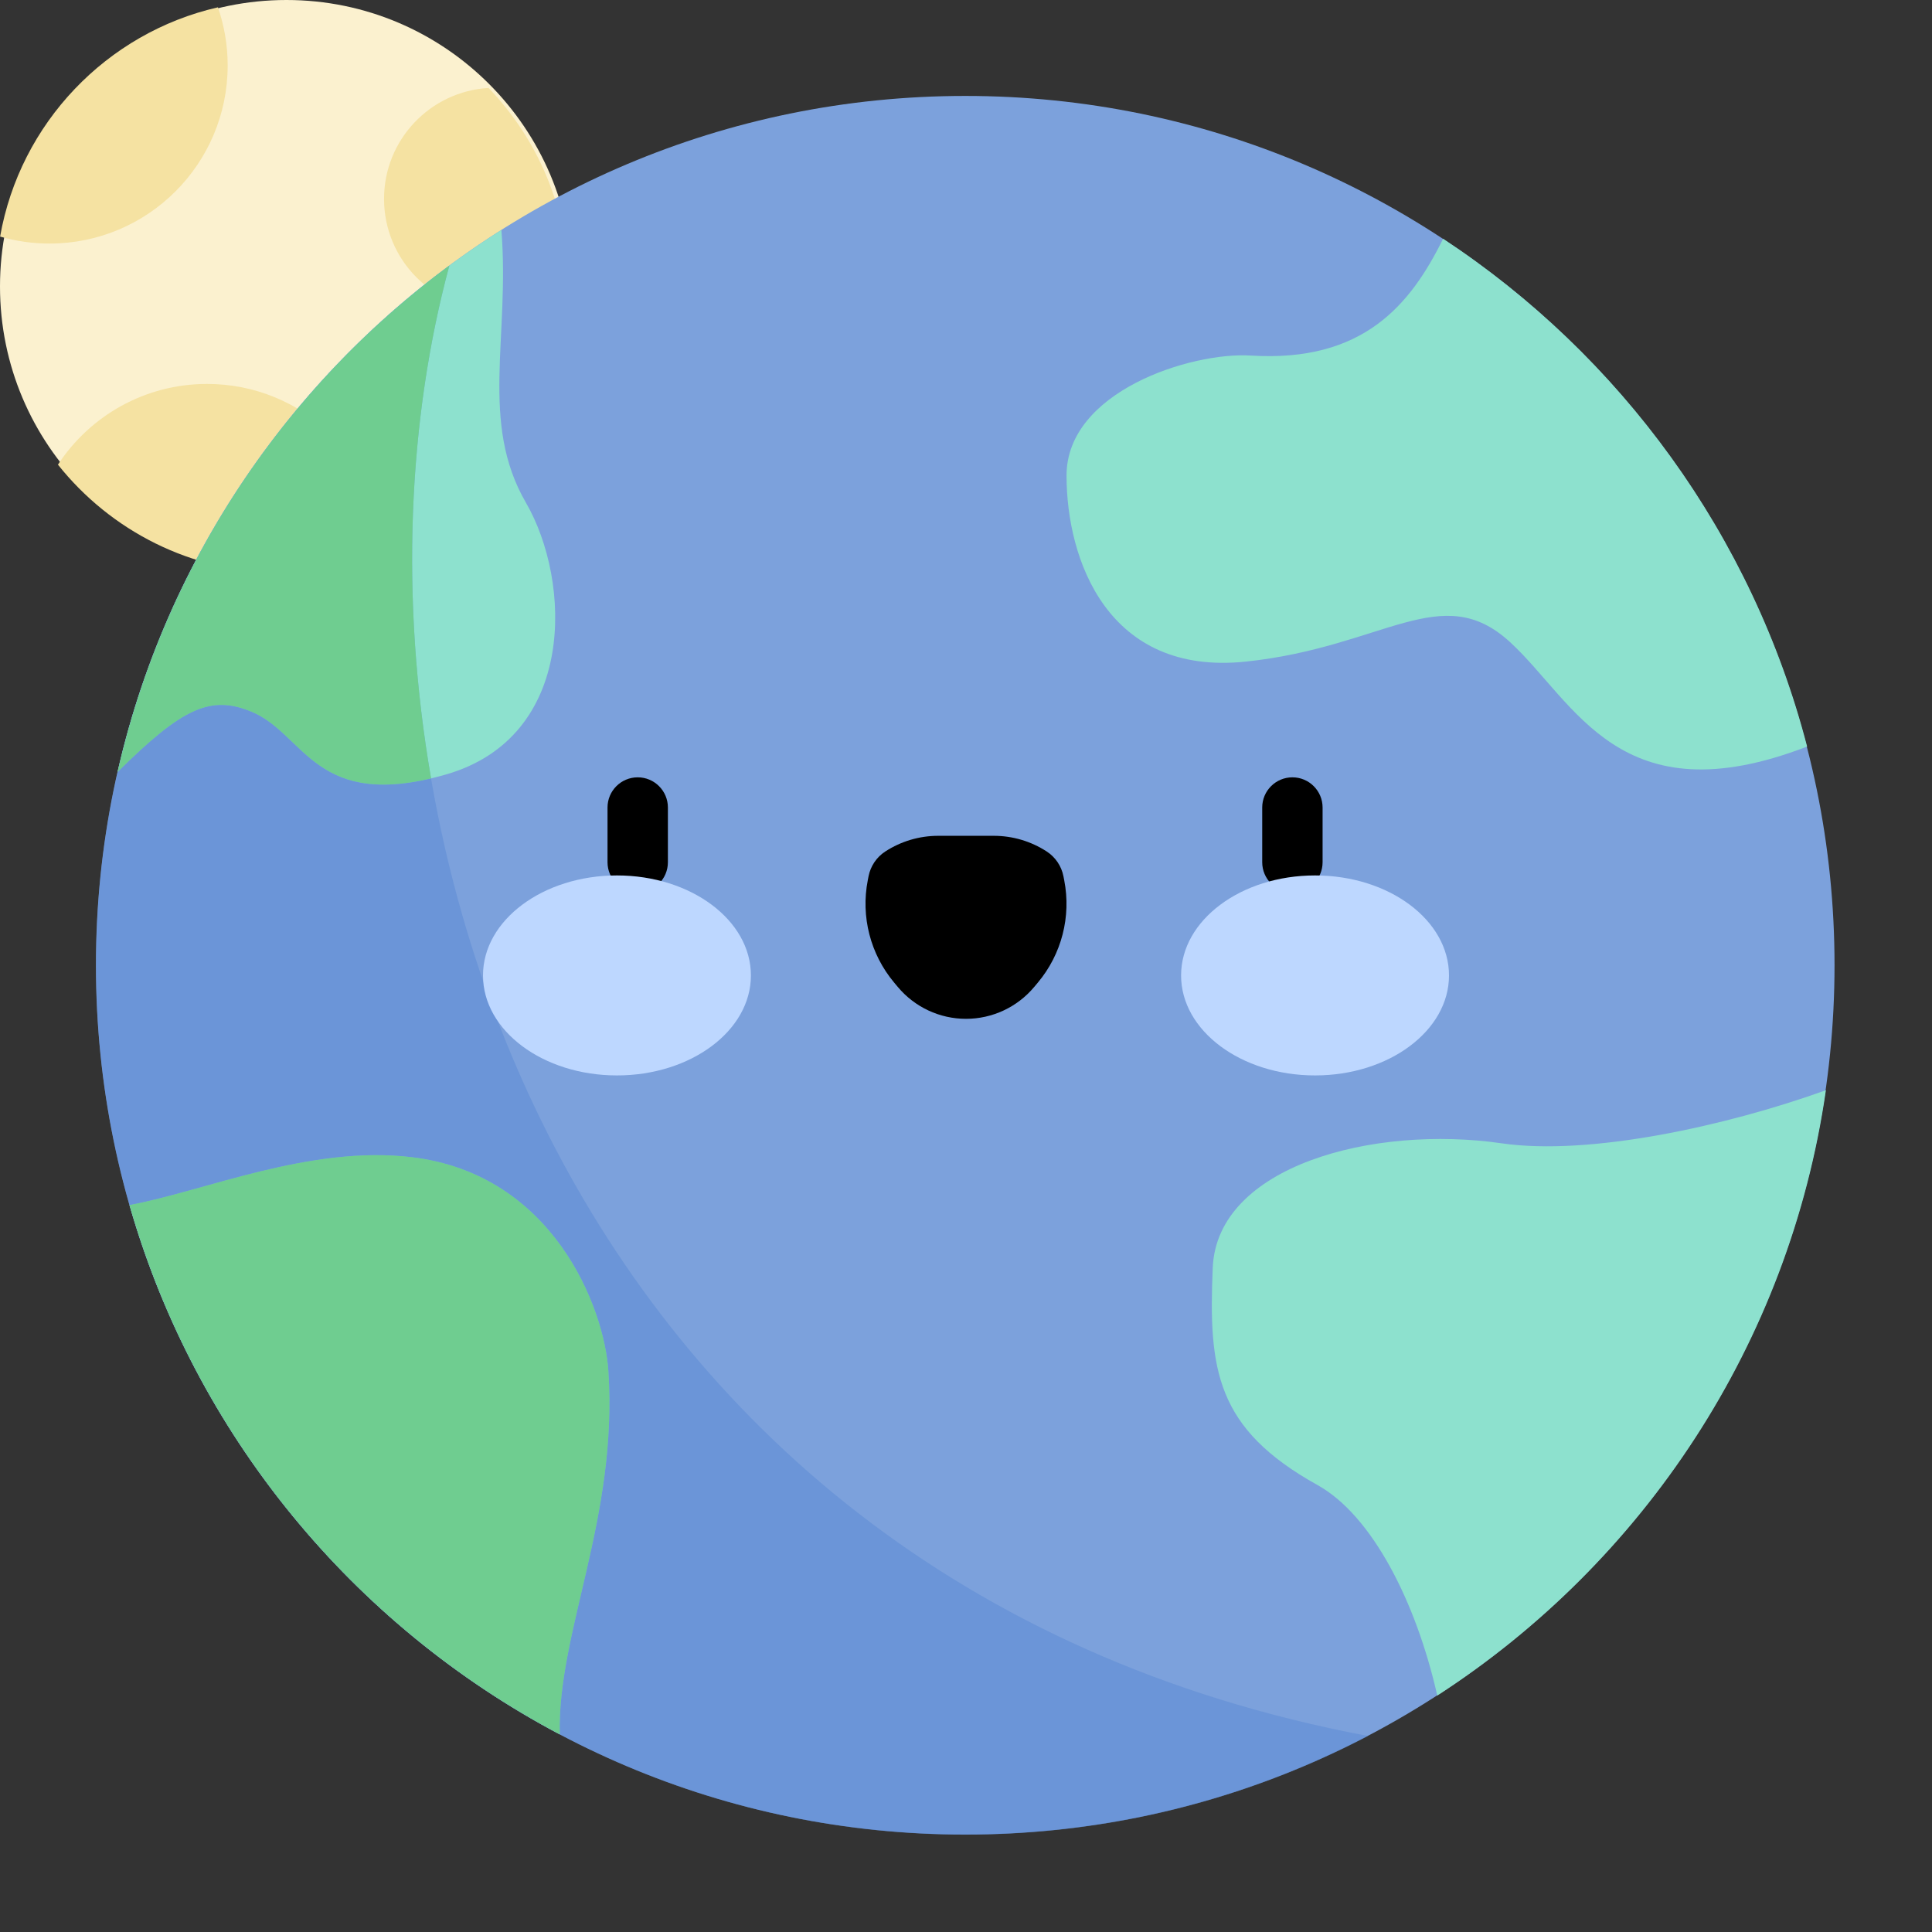 <svg fill="none" height="512" viewBox="0 0 512 512" width="512" xmlns="http://www.w3.org/2000/svg"><rect x="0" y="0" width="512" height="512" fill="#333333" stroke="none"/><path d="m75.913 151.826c41.926 0 75.913-33.987 75.913-75.913 0-41.926-33.987-75.913-75.913-75.913-41.926 0-75.913 33.987-75.913 75.913 0 41.926 33.987 75.913 75.913 75.913z" fill="#fbf1cf"/><path d="m.028 62.694c5.279-30.048 28.216-53.994 57.726-60.756 1.665 4.827 2.581 10.002 2.581 15.395 0 26.076-21.139 47.214-47.215 47.214-4.544.001-8.933-.654-13.092-1.853z" fill="#f5e2a2"/><path d="m102.037 146.759c-8.465 3.261-17.653 5.066-27.268 5.066-24.068 0-45.504-11.213-59.412-28.686 8.432-12.879 22.978-21.393 39.521-21.393 25.338 0 46.009 19.96 47.159 45.013z" fill="#f5e2a2"/><path d="m129.471 23.307c12.897 13.408 20.908 31.535 21.184 51.542-5.186 4.553-11.979 7.319-19.422 7.319-16.27 0-29.459-13.189-29.459-29.459.001-15.677 12.249-28.489 27.697-29.402z" fill="#f5e2a2"/><path d="m255.797 486.17c127.231 0 230.373-103.142 230.373-230.373 0-127.232-103.142-230.373-230.373-230.373-127.232 0-230.373 103.141-230.373 230.373 0 127.231 103.141 230.373 230.373 230.373z" fill="#7ca1dc"/><g fill="#8de1ce"><path d="m31.17 204.577c17.259-17.139 24.728-20.484 35.62-15.91 14.133 5.934 16.732 26.577 51.409 16.577 34.676-10 33.252-51.195 21.185-72.016-12.354-21.318-4.212-43.876-6.512-72.289-50.698 32.064-88.017 83.358-101.702 143.638z"/><path d="m478.906 197.842c-14.495-55.939-49.482-103.617-96.466-134.572-8.651 17.535-21.189 32.815-50.972 30.956-15.816-.987-48.824 9.494-48.824 31.807s10.921 53.149 47.539 49.295 51.868-21.842 70.024-5.139c17.33 15.943 29.034 46.809 78.699 27.653z"/><path d="m161.226 363.322c-1.12-16.997-14.776-52.147-52.036-56.644-27.056-3.265-55.119 9.042-74.861 12.677 17.405 60.779 59.15 111.264 114.009 140.264-.674-27.133 15.46-57.264 12.888-96.297z"/><path d="m483.882 288.92c-26.482 9.531-62.708 17.44-85.899 14.074-34.048-4.942-75.453 5.979-76.593 32.961s.787 42.607 27.769 57.601c14.383 7.992 26.092 30.807 31.734 55.793 54.618-35.359 93.31-93.202 102.989-160.429z"/></g><path d="m362.541 460.055c-218.019-41.052-280.121-253.911-243.458-389.681-56.797 41.964-93.637 109.389-93.637 185.427 0 127.25 103.157 230.407 230.408 230.407 38.5 0 74.787-9.457 106.687-26.153z" fill="#5a8bd5" opacity=".5"/><path d="m119.083 70.378c-43.645 32.246-75.501 79.526-87.913 134.2 17.259-17.139 24.728-20.484 35.62-15.91 13.572 5.698 16.525 24.943 47.442 17.61-8.245-47.759-6.118-95.279 4.851-135.9z" fill="#6fcd90"/><path d="m161.226 363.322c-1.12-16.997-14.776-52.147-52.036-56.644-27.056-3.265-55.119 9.042-74.861 12.677 17.405 60.779 59.15 111.264 114.009 140.264-.674-27.133 15.46-57.264 12.888-96.297z" fill="#6fcd90"/><path clip-rule="evenodd" d="m342.5 206c4.418 0 8 3.582 8 8v14.5c0 4.418-3.582 8-8 8s-8-3.582-8-8v-14.5c0-4.418 3.582-8 8-8z" fill="#000" fill-rule="evenodd"/><path clip-rule="evenodd" d="m169 206c4.418 0 8 3.582 8 8v14.5c0 4.418-3.582 8-8 8s-8-3.582-8-8v-14.5c0-4.418 3.582-8 8-8z" fill="#000" fill-rule="evenodd"/><path d="m229.97 233.277.206-1.054c.527-2.699 2.126-5.069 4.432-6.568 4.172-2.712 9.04-4.155 14.016-4.155h14.752c4.976 0 9.845 1.443 14.017 4.155 2.305 1.499 3.904 3.869 4.431 6.568l.206 1.054c1.879 9.63-.688 19.593-6.986 27.115l-.983 1.174c-4.475 5.345-11.089 8.434-18.061 8.434s-13.586-3.089-18.061-8.434l-.982-1.174c-6.299-7.522-8.866-17.485-6.987-27.115z" fill="#000"/><path d="m199 258.5c0 14.636-15.894 26.5-35.5 26.5s-35.5-11.864-35.5-26.5 15.894-26.5 35.5-26.5 35.5 11.864 35.5 26.5z" fill="#bdd7ff"/><path d="m384 258.5c0 14.636-15.894 26.5-35.5 26.5s-35.5-11.864-35.5-26.5 15.894-26.5 35.5-26.5 35.5 11.864 35.5 26.5z" fill="#bdd7ff"/></svg>